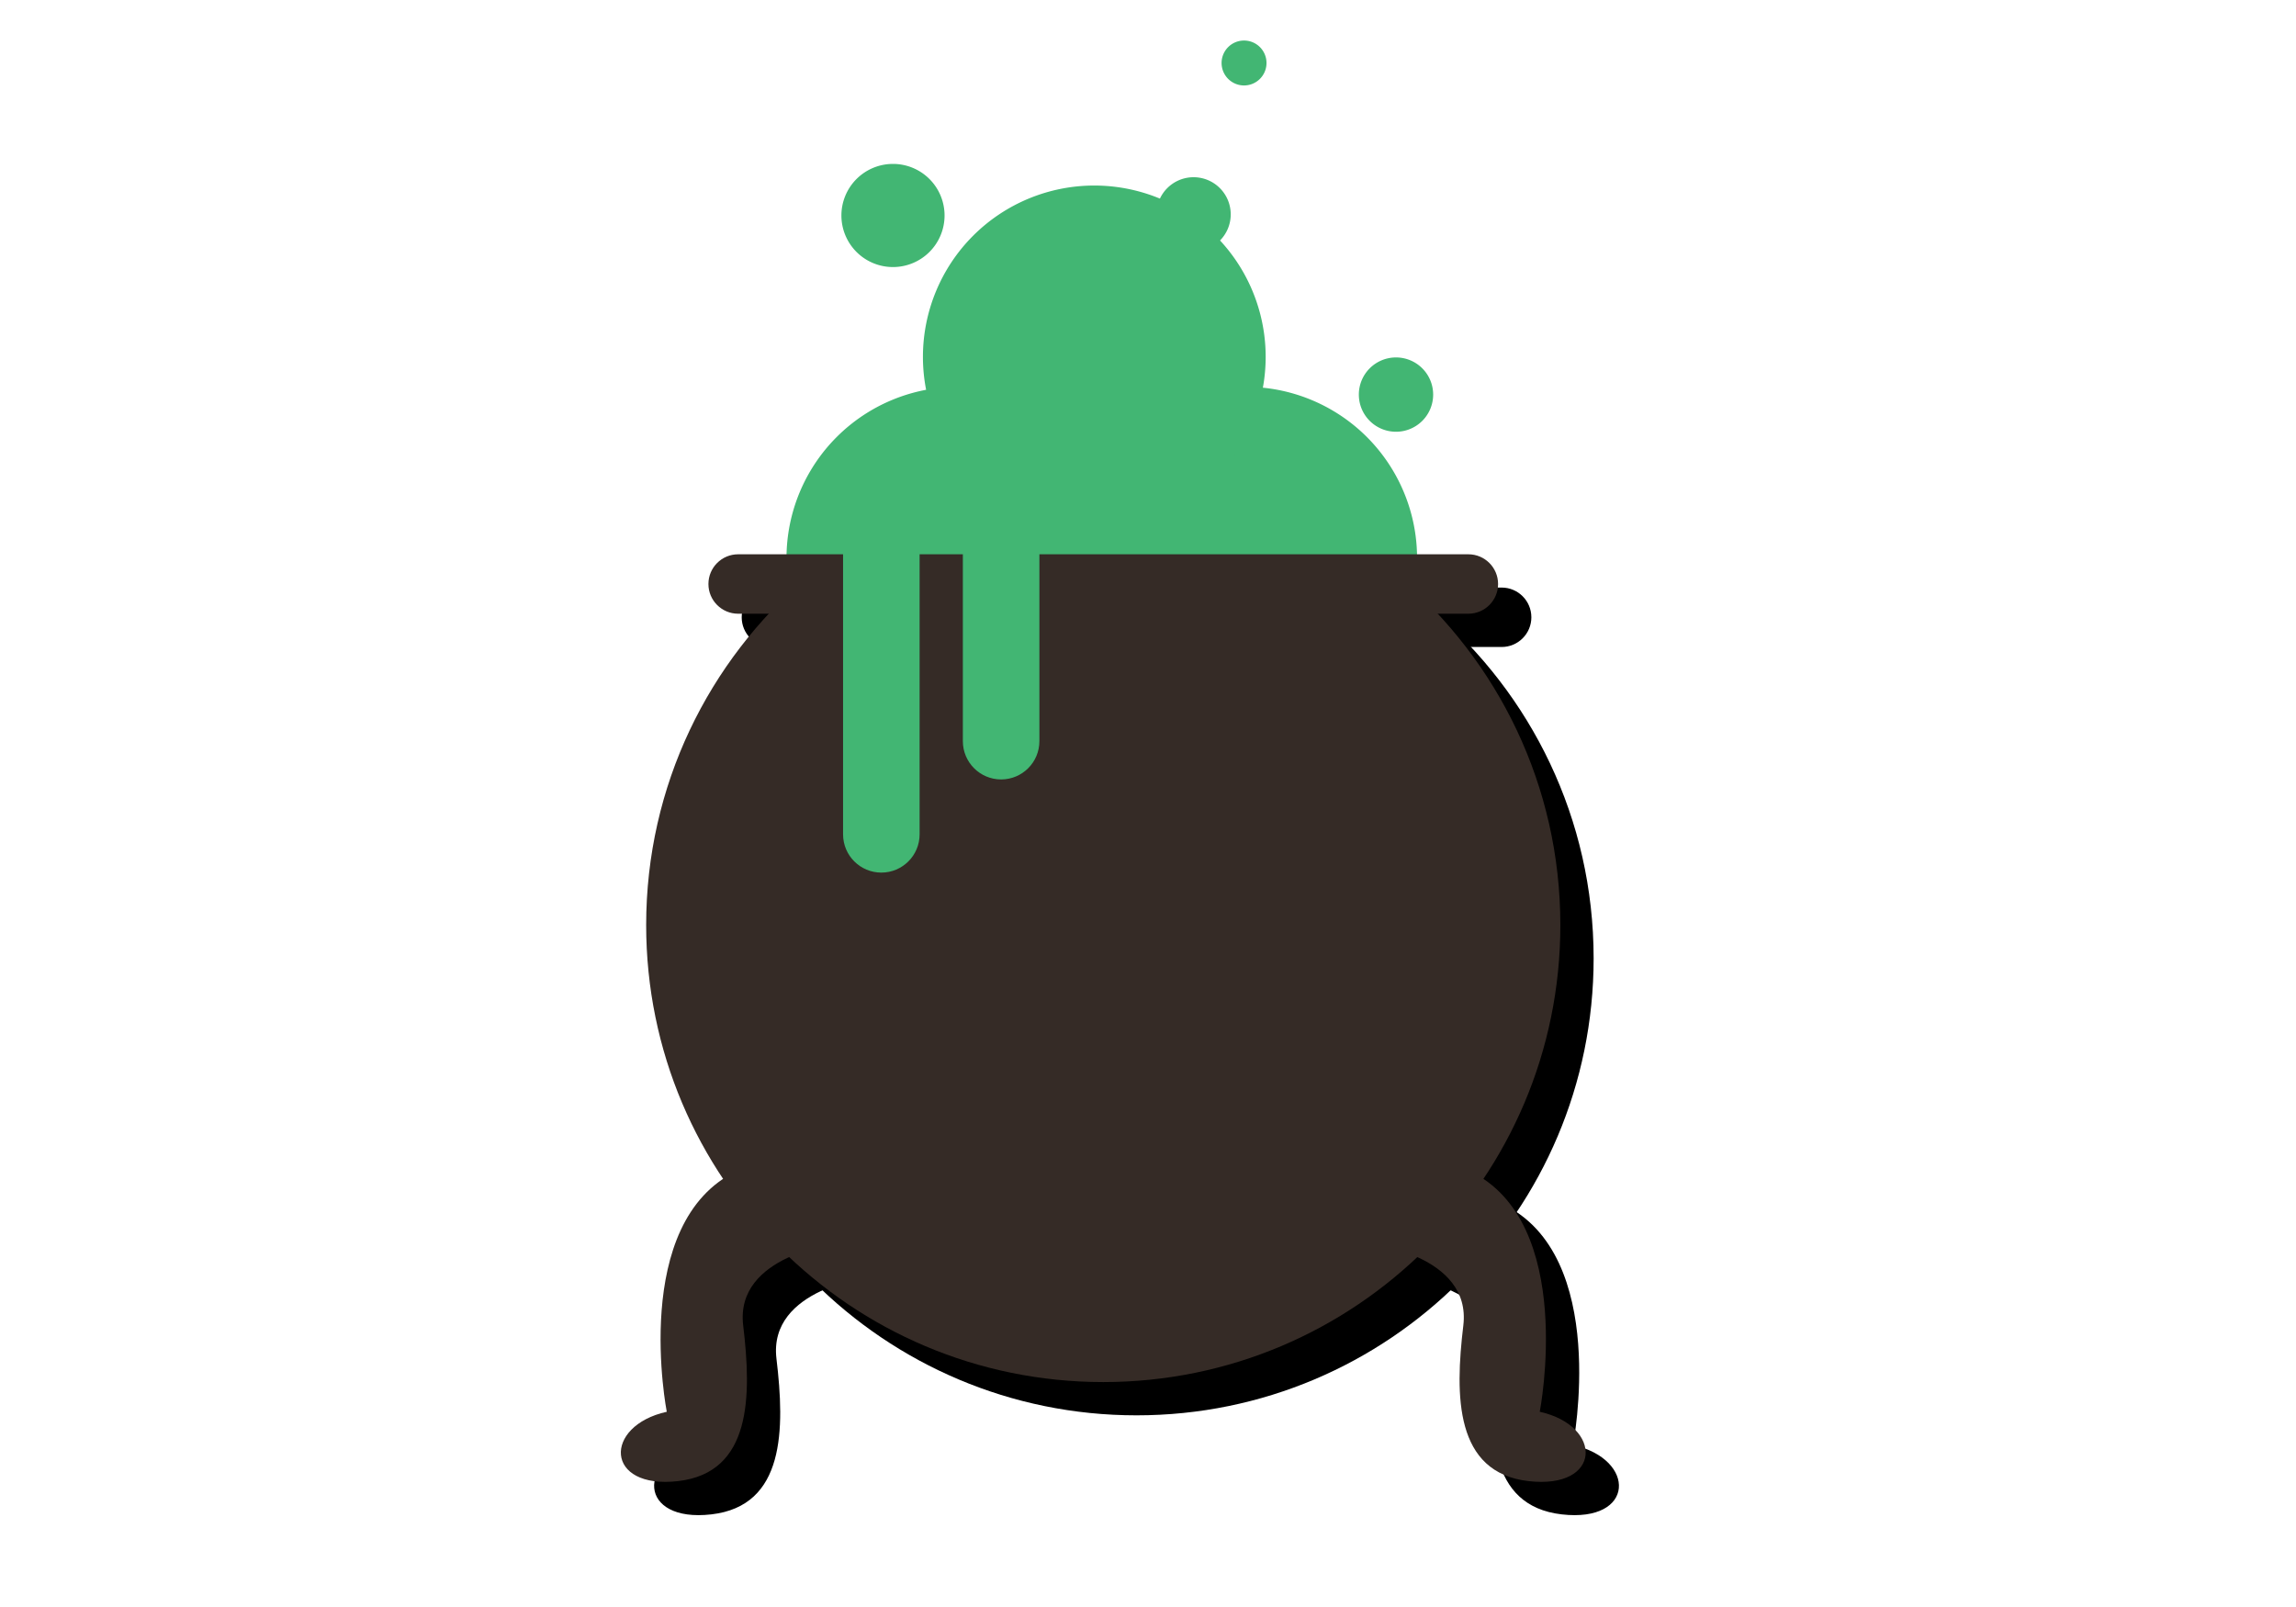 <?xml version="1.0" encoding="utf-8"?>
<svg id="master-artboard" viewBox="0 0 1400 980" version="1.1" xmlns="http://www.w3.org/2000/svg" x="0px" y="0px" style="enable-background:new 0 0 1400 980;" width="1400px" height="980px">



<path d="M 1072.551 1222.553 A 51.5 51.5 0 0 1 1021.051 1274.053 A 51.5 51.5 0 0 1 969.551 1222.553 A 51.5 51.5 0 0 1 1021.051 1171.053 A 51.5 51.5 0 0 1 1072.551 1222.553 Z" fill="#42B673" transform="matrix(2.029, 0, 0, 2.029, -1487.645, -2140.164)"/><path d="M 1159.051 1222.553 A 51.5 51.5 0 0 1 1107.551 1274.053 A 51.5 51.5 0 0 1 1056.051 1222.553 A 51.5 51.5 0 0 1 1107.551 1171.053 A 51.5 51.5 0 0 1 1159.051 1222.553 Z" fill="#42B673" transform="matrix(2.029, 0, 0, 2.029, -1487.645, -2140.164)"/><path d="M 1017.051 1119.553 A 15.5 15.5 0 0 1 1001.551 1135.053 A 15.5 15.5 0 0 1 986.051 1119.553 A 15.5 15.5 0 0 1 1001.551 1104.053 A 15.5 15.5 0 0 1 1017.051 1119.553 Z" fill="#42B673" transform="matrix(2.029, 0, 0, 2.029, -1487.645, -2140.164)"/><path d="M 1163.885 1173.386 A 11.167 11.167 0 0 1 1152.718 1184.553 A 11.167 11.167 0 0 1 1141.551 1173.386 A 11.167 11.167 0 0 1 1152.718 1162.219 A 11.167 11.167 0 0 1 1163.885 1173.386 Z" fill="#42B673" transform="matrix(2.029, 0, 0, 2.029, -1487.645, -2140.164)"/><path d="M 1103.051 1119.219 A 11.167 11.167 0 0 1 1091.884 1130.386 A 11.167 11.167 0 0 1 1080.717 1119.219 A 11.167 11.167 0 0 1 1091.884 1108.052 A 11.167 11.167 0 0 1 1103.051 1119.219 Z" fill="#42B673" transform="matrix(2.029, 0, 0, 2.029, -1487.645, -2140.164)"/><path d="M 1113.801 1073.72 A 6.75 6.75 0 0 1 1107.051 1080.47 A 6.75 6.75 0 0 1 1100.301 1073.72 A 6.75 6.75 0 0 1 1107.051 1066.97 A 6.75 6.75 0 0 1 1113.801 1073.72 Z" fill="#42B673" transform="matrix(2.029, 0, 0, 2.029, -1487.645, -2140.164)"/><path d="M 1113.551 1162.053 A 51.5 51.5 0 0 1 1062.051 1213.553 A 51.5 51.5 0 0 1 1010.551 1162.053 A 51.5 51.5 0 0 1 1062.051 1110.553 A 51.5 51.5 0 0 1 1113.551 1162.053 Z" fill="#42B673" transform="matrix(2.029, 0, 0, 2.029, -1487.645, -2140.164)"/><path d="M1193.396,1240.316c0,4.931-3.997,8.93-8.932,8.93H965.019c-4.931,0-8.931-3.999-8.931-8.93l0,0&#10;&#9;&#9;&#9;&#9;c0-4.933,4-8.932,8.931-8.932h219.446C1189.4,1231.384,1193.396,1235.383,1193.396,1240.316L1193.396,1240.316z" transform="matrix(2.029, 0, 0, 2.029, -1487.645, -2140.164)"/><path d="M1163.712,1238.19H985.772c-29.598,25.195-48.396,62.704-48.396,104.62c0,75.865,61.502,137.366,137.366,137.366&#10;&#9;&#9;&#9;&#9;c75.866,0,137.367-61.501,137.367-137.366C1212.108,1300.894,1193.31,1263.385,1163.712,1238.19z" transform="matrix(2.029, 0, 0, 2.029, -1487.645, -2140.164)"/><path d="M1154.457,1438.497c0,0,31.045,3.404,28.494,24.668c-2.552,21.263-2.551,44.229,19.563,46.779&#10;&#9;&#9;&#9;&#9;&#9;c22.114,2.553,22.54-16.589,3.402-20.839c0,0,11.165-57.093-21.158-72.402&#10;&#9;&#9;&#9;&#9;&#9;C1184.758,1416.703,1151.905,1405.325,1154.457,1438.497z" transform="matrix(2.029, 0, 0, 2.029, -1487.645, -2140.164)"/><path d="M995.027,1438.497c0,0-31.045,3.404-28.493,24.668c2.551,21.263,2.55,44.229-19.564,46.779&#10;&#9;&#9;&#9;&#9;&#9;c-22.114,2.553-22.54-16.589-3.401-20.839c0,0-11.166-57.093,21.157-72.402C964.726,1416.703,997.578,1405.325,995.027,1438.497&#10;&#9;&#9;&#9;&#9;&#9;z" transform="matrix(2.029, 0, 0, 2.029, -1487.645, -2140.164)"/><path fill="#352B26" d="M1183.396,1230.316c0,4.931-3.997,8.93-8.932,8.93H955.019c-4.931,0-8.931-3.999-8.931-8.93l0,0&#10;&#9;&#9;&#9;c0-4.933,4-8.932,8.931-8.932h219.446C1179.4,1221.384,1183.396,1225.383,1183.396,1230.316L1183.396,1230.316z" transform="matrix(2.029, 0, 0, 2.029, -1487.645, -2140.164)"/><path fill="#352B26" d="M1153.712,1228.19H975.772c-29.598,25.195-48.396,62.704-48.396,104.62&#10;&#9;&#9;&#9;c0,75.865,61.502,137.366,137.366,137.366c75.866,0,137.367-61.501,137.367-137.366&#10;&#9;&#9;&#9;C1202.108,1290.894,1183.31,1253.385,1153.712,1228.19z" transform="matrix(2.029, 0, 0, 2.029, -1487.645, -2140.164)"/><path fill="#352B26" d="M1144.457,1428.497c0,0,31.045,3.404,28.494,24.668c-2.552,21.263-2.551,44.229,19.563,46.779&#10;&#9;&#9;&#9;&#9;c22.114,2.553,22.54-16.589,3.402-20.839c0,0,11.165-57.093-21.158-72.402&#10;&#9;&#9;&#9;&#9;C1174.758,1406.703,1141.905,1395.325,1144.457,1428.497z" transform="matrix(2.029, 0, 0, 2.029, -1487.645, -2140.164)"/><path fill="#352B26" d="M985.027,1428.497c0,0-31.045,3.404-28.493,24.668c2.551,21.263,2.55,44.229-19.564,46.779&#10;&#9;&#9;&#9;&#9;c-22.114,2.553-22.54-16.589-3.401-20.839c0,0-11.166-57.093,21.157-72.402C954.726,1406.703,987.578,1395.325,985.027,1428.497z&#10;&#9;&#9;&#9;&#9;" transform="matrix(2.029, 0, 0, 2.029, -1487.645, -2140.164)"/><path fill="#42B673" d="M1009.551,1305.553c0,6.352-5.149,11.5-11.5,11.5l0,0c-6.351,0-11.5-5.148-11.5-11.5v-85.5&#10;&#9;&#9;&#9;c0-6.352,5.149-11.5,11.5-11.5l0,0c6.351,0,11.5,5.148,11.5,11.5V1305.553z" transform="matrix(2.029, 0, 0, 2.029, -1487.645, -2140.164)"/><path fill="#42B673" d="M1045.551,1277.553c0,6.352-5.149,11.5-11.5,11.5l0,0c-6.351,0-11.5-5.148-11.5-11.5v-85.5&#10;&#9;&#9;&#9;c0-6.352,5.149-11.5,11.5-11.5l0,0c6.351,0,11.5,5.148,11.5,11.5V1277.553z" transform="matrix(2.029, 0, 0, 2.029, -1487.645, -2140.164)"/></svg>
